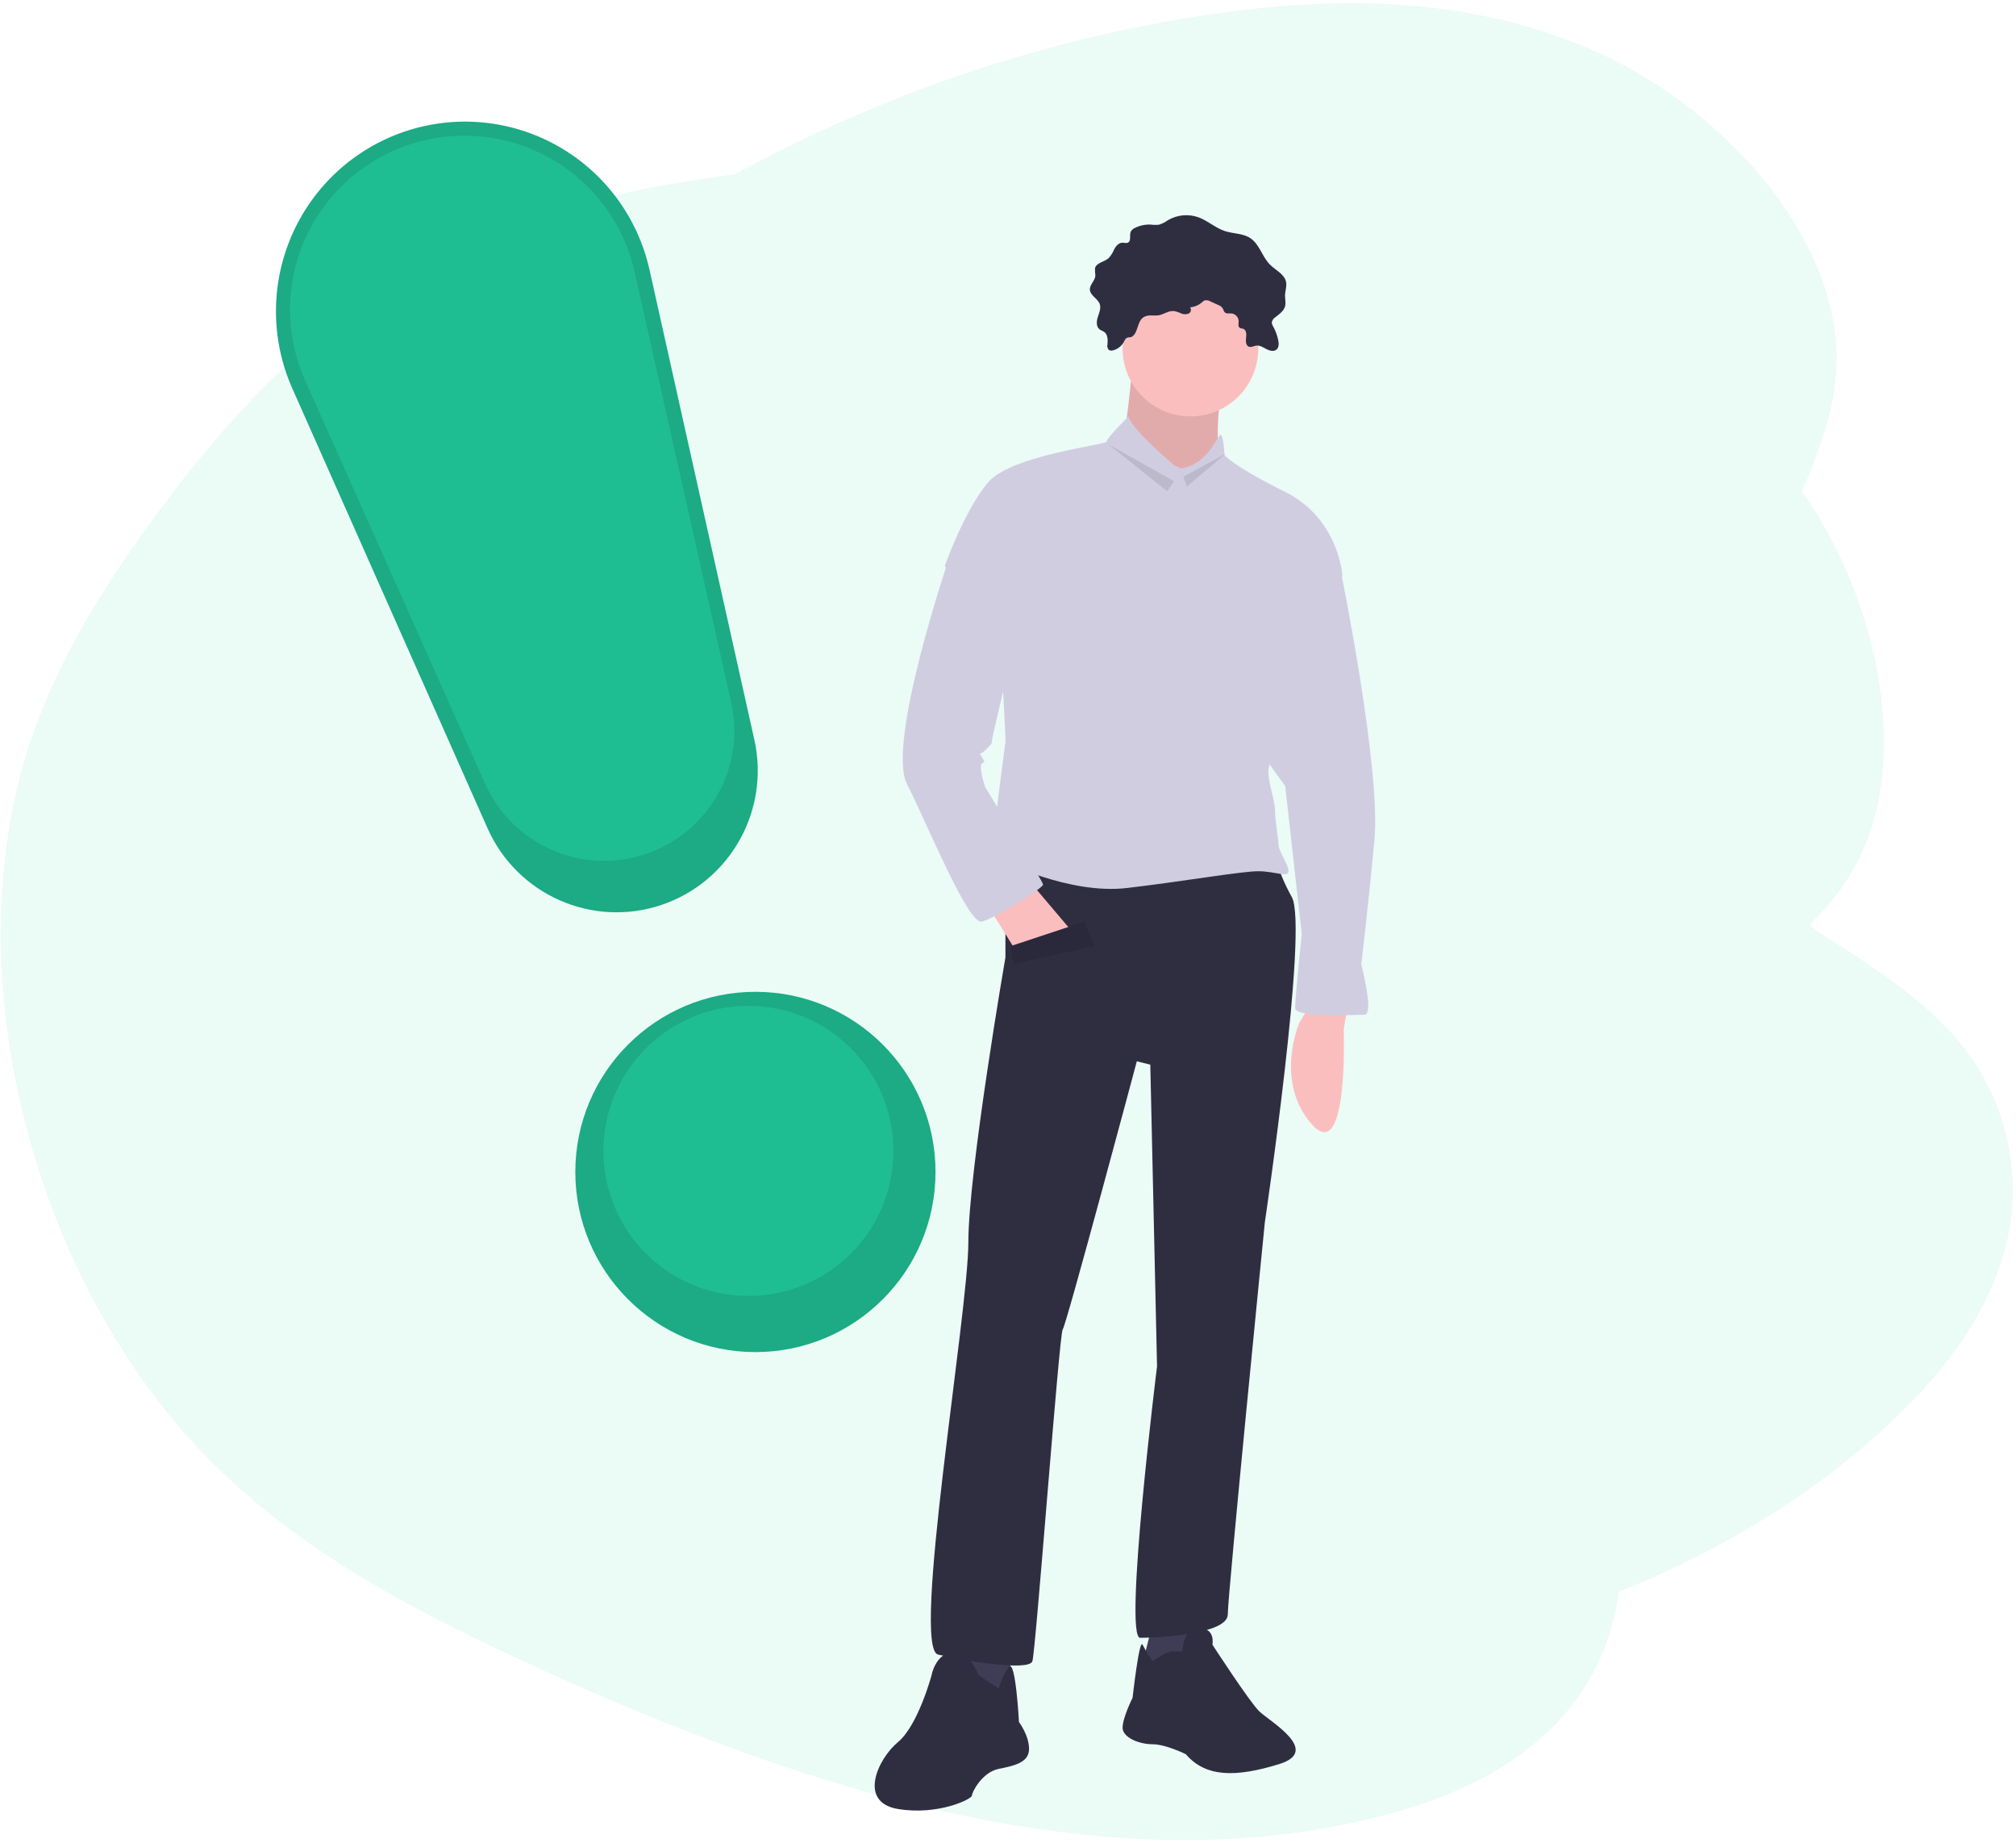 <?xml version="1.0" encoding="UTF-8"?>
<svg width="431px" height="394px" viewBox="0 0 431 394" version="1.1" xmlns="http://www.w3.org/2000/svg" xmlns:xlink="http://www.w3.org/1999/xlink">
    <!-- Generator: Sketch 53.2 (72643) - https://sketchapp.com -->
    <title>pago-rechazado</title>
    <desc>Created with Sketch.</desc>
    <g id="PAGOS" stroke="none" stroke-width="1" fill="none" fill-rule="evenodd">
        <g id="pago-rechazado" transform="translate(-45, -86)" fill-rule="nonzero">
            <g id="Group-2-Copy" fill="#38D39F" opacity="0.1">
                <path d="M179.154,129.095 C192.972,111.426 214.663,107.827 234.405,109.232 C296.415,113.647 352.388,156.555 400.804,205.094 C418.331,222.666 435.587,241.619 446.973,265.801 C470.135,315.061 463.258,383.308 431.05,423.89 C420.091,437.701 406.806,448.284 393.168,457.672 C368.921,474.356 342.763,487.748 315.239,491.562 C295.613,494.28 275.762,492.065 256.236,488.283 C201.727,477.689 148.224,454.264 103.378,414.167 C83.7,396.585 65.162,374.725 57.057,346.264 C48.952,317.804 54.142,281.771 74.227,264.933 C82.535,257.967 92.464,254.824 102.189,251.866 C116.503,247.522 131.043,243.233 143.961,234.396 C157.303,225.268 173.098,207.614 170.459,187.409 C167.626,165.748 165.354,146.709 179.154,129.095 Z" id="Path" transform="translate(257.023, 300.863) rotate(160) translate(-257.023, -300.863) "></path>
                <path d="M214.753,107.749 C228.572,90.081 250.265,86.481 270.009,87.886 C332.024,92.298 388,135.201 436.419,183.733 C453.947,201.303 471.204,220.254 482.591,244.434 C505.752,293.689 498.872,361.93 466.661,402.51 C455.7,416.32 442.414,426.903 428.775,436.29 C404.525,452.973 378.364,466.365 350.837,470.18 C331.21,472.898 311.357,470.684 291.829,466.903 C237.316,456.311 183.809,432.89 138.96,392.798 C119.282,375.218 100.742,353.361 92.638,324.903 C84.533,296.445 89.725,260.415 109.812,243.578 C118.121,236.612 128.051,233.469 137.777,230.511 C152.092,226.167 166.633,221.878 179.553,213.041 C192.896,203.914 208.693,186.261 206.055,166.058 C203.223,144.399 200.951,125.361 214.753,107.749 Z" id="Path" transform="translate(292.621, 279.499) rotate(130) translate(-292.621, -279.499) "></path>
            </g>
            <g id="Group-Copy" transform="translate(232, 132)">
                <path d="M101,169.71 L100.273,173.971 C100.273,173.971 101.364,203.441 93.362,194.209 C85.36,184.978 90.816,172.551 90.816,172.551 L92.998,169 L101,169.71 Z" id="Path" fill="#FBBEBE"></path>
                <path d="M55.144,32 C55.144,32 53.736,47 53.032,47.714 C52.328,48.429 63.592,62 63.592,62 L73.448,52.714 C73.448,52.714 72.744,39.143 74.856,36.286 C76.968,33.429 55.144,32 55.144,32 Z" id="Path" fill="#FBBEBE"></path>
                <path d="M55.144,32 C55.144,32 53.736,47 53.032,47.714 C52.328,48.429 63.592,62 63.592,62 L73.448,52.714 C73.448,52.714 72.744,39.143 74.856,36.286 C76.968,33.429 55.144,32 55.144,32 Z" id="Path" fill="#000000" opacity="0.1"></path>
                <polygon id="Path" fill="#3F3D56" points="29 306.182 29 319.272 24.059 320 17 317.818 19.117 304"></polygon>
                <path d="M22.222,312.067 C22.222,312.067 20.067,306.347 16.474,307.062 C12.882,307.777 12.163,312.067 12.163,312.067 C12.163,312.067 9.289,322.791 4.978,326.366 C0.667,329.941 -3.644,339.236 4.978,340.666 C13.6,342.096 20.785,338.521 20.785,337.806 C20.785,337.091 22.941,332.801 26.533,332.086 C30.126,331.371 33,330.656 33,327.796 C33,324.936 30.844,322.076 30.844,322.076 C30.844,322.076 30.126,308.514 28.689,310.29 C27.695,311.694 26.965,313.264 26.533,314.927 L22.222,312.067 Z" id="Path" fill="#2F2E41"></path>
                <polygon id="Path" fill="#3F3D56" points="59.75 299.722 57 310.555 63.875 312 67.313 308.389 68 299"></polygon>
                <path d="M59.401,309.093 C59.401,309.093 62.246,306.965 63.669,306.965 L65.802,306.965 C65.802,306.965 65.802,302 69.359,302 C72.915,302 72.204,305.547 72.204,305.547 C72.204,305.547 80.027,317.605 82.161,319.733 C84.295,321.861 95.675,328.246 86.429,331.083 C77.182,333.92 70.781,333.92 66.514,328.955 C66.514,328.955 62.246,326.827 59.401,326.827 C56.556,326.827 53,325.408 53,323.28 C53,321.152 55.134,316.896 55.134,316.896 C55.134,316.896 56.556,304.128 57.267,305.547 C57.979,306.965 59.401,309.093 59.401,309.093 Z" id="Path" fill="#2F2E41"></path>
                <path d="M27.948,135 L27.948,158.642 C27.948,158.642 20.025,204.493 20.025,219.538 C20.025,234.583 7.779,306.225 13.542,307.658 C19.304,309.091 32.991,311.24 33.711,309.091 C34.431,306.941 39.473,238.881 40.194,238.165 C40.914,237.448 56.041,180.851 56.041,180.851 L58.922,181.567 L60.363,246.046 C60.363,246.046 53.16,304.076 56.761,304.076 C60.363,304.076 75.489,303.359 75.489,299.061 C75.489,294.762 83.413,215.239 83.413,215.239 C83.413,215.239 92.777,152.194 89.176,145.746 C85.574,139.299 85.574,135.716 85.574,135.716 L27.948,135 Z" id="Path" fill="#2F2E41"></path>
                <circle id="Oval" fill="#FBBEBE" cx="67.5" cy="28.5" r="14.5"></circle>
                <path d="M63.983,53.404 C63.983,53.404 54.979,45.87 54.258,43 C54.258,43 49.576,47.664 49.576,48.381 C49.576,49.099 29.407,51.251 24.364,56.992 C19.322,62.732 15,74.929 15,74.929 L27.246,97.89 C27.246,97.89 27.966,110.805 27.966,112.24 C27.966,113.675 24.364,136.636 25.805,137.353 C27.246,138.071 41.653,145.246 53.898,143.811 C66.144,142.376 78.39,140.223 81.992,140.223 C85.593,140.223 88.475,141.658 88.475,140.223 C88.475,138.788 86.314,135.918 86.314,134.483 C86.314,133.048 85.593,129.46 85.593,127.308 C85.593,125.155 84.153,121.568 84.153,118.698 C84.153,115.828 100,77.082 100,77.082 C100,77.082 99.28,64.884 87.754,59.144 C76.229,53.404 74.788,51.251 74.788,51.251 C74.788,51.251 74.564,46.946 73.956,46.946 C73.347,46.946 71.186,53.404 65.424,54.121 L63.983,53.404 Z" id="Path" fill="#D0CDE1"></path>
                <polygon id="Path" fill="#FBBEBE" points="25 148.895 30.04 157 43 154.053 33.64 143"></polygon>
                <path d="M95.54,71 L99.778,76.749 C99.778,76.749 108.254,118.427 106.841,133.518 C105.428,148.609 104.016,160.106 104.016,160.106 C104.016,160.106 106.841,170.885 104.722,170.885 C102.603,170.885 89.889,171.604 89.889,169.448 C89.889,167.292 91.302,153.639 91.302,153.639 L87.77,122.02 L80,111.241 L95.54,71 Z" id="Path" fill="#D0CDE1"></path>
                <path d="M57.831,21.621 C58.72,21.247 59.749,21.551 60.702,21.391 C61.821,21.203 62.822,20.379 63.952,20.483 C64.487,20.582 65.007,20.75 65.499,20.982 C65.998,21.215 66.57,21.236 67.084,21.039 C67.33,20.926 67.511,20.709 67.578,20.448 C67.645,20.187 67.59,19.911 67.429,19.694 C68.385,19.611 69.288,19.224 70.007,18.592 C70.15,18.444 70.316,18.32 70.499,18.225 C70.929,18.113 71.387,18.184 71.763,18.421 L73.424,19.181 C73.798,19.313 74.127,19.547 74.373,19.856 C74.57,20.162 74.609,20.574 74.889,20.808 C75.246,21.107 75.779,20.961 76.245,20.99 C77.121,21.074 77.794,21.797 77.812,22.671 C77.805,23.155 77.628,23.749 78.013,24.046 C78.237,24.217 78.554,24.19 78.816,24.296 C79.495,24.569 79.498,25.508 79.398,26.229 C79.297,26.95 79.347,27.902 80.045,28.124 C80.536,28.28 81.038,27.947 81.548,27.873 C82.318,27.76 83.031,28.239 83.716,28.605 C84.402,28.971 85.312,29.218 85.906,28.719 C86.459,28.254 86.424,27.404 86.272,26.7 C86.053,25.692 85.695,24.718 85.207,23.808 C85.026,23.54 84.92,23.229 84.898,22.907 C84.982,22.449 85.259,22.048 85.659,21.806 C86.499,21.146 87.465,20.482 87.737,19.453 C87.937,18.698 87.712,17.902 87.73,17.121 C87.751,16.172 88.131,15.226 87.953,14.292 C87.629,12.601 85.735,11.786 84.511,10.566 C82.83,8.89 82.285,6.209 80.301,4.9 C78.714,3.853 76.638,3.978 74.831,3.378 C72.846,2.72 71.248,1.208 69.29,0.474 C67.125,-0.319 64.718,-0.109 62.726,1.046 C62.141,1.477 61.489,1.808 60.796,2.026 C60.212,2.093 59.621,2.086 59.039,2.006 C57.882,1.946 56.728,2.183 55.689,2.692 C55.291,2.85 54.96,3.139 54.751,3.51 C54.4,4.284 54.909,5.493 54.141,5.863 C53.783,6.036 53.359,5.871 52.961,5.879 C52.187,5.896 51.592,6.565 51.224,7.242 C50.936,7.958 50.524,8.617 50.006,9.19 C49.06,10.013 47.341,10.149 47.094,11.374 C47.089,11.893 47.119,12.412 47.182,12.927 C47.111,14.012 45.941,14.838 46.002,15.924 C46.073,17.178 47.675,17.79 48.104,18.971 C48.43,19.87 48.001,20.842 47.705,21.752 C47.41,22.661 47.321,23.827 48.084,24.409 C48.383,24.638 48.767,24.731 49.072,24.952 C49.861,25.522 49.851,26.673 49.764,27.639 C49.661,28.046 49.769,28.477 50.051,28.79 C50.314,28.949 50.634,28.987 50.928,28.895 C51.886,28.664 52.705,28.051 53.194,27.2 C53.448,26.783 53.499,26.415 53.961,26.193 C54.274,26.043 54.655,26.177 54.973,25.982 C56.491,25.054 55.968,22.406 57.831,21.621 Z" id="Path" fill="#2F2E41"></path>
                <path d="M17.807,72 L15.624,74.154 C15.624,74.154 2.525,112.927 6.891,121.544 C11.257,130.16 19.99,151.701 22.901,150.982 C25.812,150.264 36,143.802 36,143.084 C36,142.366 23.629,122.262 23.629,122.262 C23.629,122.262 22.173,117.953 22.901,117.235 C23.629,116.517 23.629,117.235 22.901,115.799 C22.173,114.363 22.173,115.799 23.629,114.363 C25.084,112.927 25.084,112.927 25.084,112.209 C25.084,111.491 29.45,93.541 29.45,93.541 L17.807,72 Z" id="Path" fill="#D0CDE1"></path>
                <polygon id="Path" fill="#2F2E41" points="29 156.25 44.84 151 47 156.25 29.72 160"></polygon>
                <polygon id="Path" fill="#000000" opacity="0.1" points="29 156.25 44.84 151 47 156.25 29.72 160"></polygon>
                <polygon id="Path" fill="#000000" opacity="0.1" points="50 49 62.526 59 64 56.857"></polygon>
                <polygon id="Path" fill="#000000" opacity="0.1" points="75 51 66 55.9 66.75 58"></polygon>
            </g>
            <g id="Group-Copy-2" transform="translate(104, 112)">
                <circle id="Oval" fill="#1FBE92" cx="102.5" cy="224.5" r="38.5"></circle>
                <path d="M82.41,167.422 L82.41,167.422 C67.658,172.386 51.561,165.29 45.232,151.034 L3.495,57.026 C-1.137,46.592 -1.166,34.683 3.416,24.227 C7.998,13.77 16.766,5.738 27.562,2.105 L27.562,2.105 C38.415,-1.546 50.302,-0.412 60.273,5.228 C70.243,10.867 77.362,20.482 79.862,31.685 L102.267,132.108 C105.644,147.243 97.071,162.489 82.41,167.422 L82.41,167.422 Z" id="Path" fill="#1FBE92"></path>
                <circle id="Oval" fill="#000000" opacity="0.1" cx="102.5" cy="224.5" r="38.5"></circle>
                <path d="M82.41,167.422 L82.41,167.422 C67.658,172.386 51.561,165.29 45.232,151.034 L3.495,57.026 C-1.137,46.592 -1.166,34.683 3.416,24.227 C7.998,13.77 16.766,5.738 27.562,2.105 L27.562,2.105 C38.415,-1.546 50.302,-0.412 60.273,5.228 C70.243,10.867 77.362,20.482 79.862,31.685 L102.267,132.108 C105.644,147.243 97.071,162.489 82.41,167.422 L82.41,167.422 Z" id="Path" fill="#000000" opacity="0.1"></path>
                <circle id="Oval" fill="#1FBE92" cx="101" cy="220" r="31"></circle>
                <path d="M79.009,156.553 L79.009,156.553 C65.403,161.105 50.557,154.598 44.719,141.522 L6.223,55.302 C1.951,45.732 1.925,34.809 6.151,25.22 C10.377,15.63 18.464,8.263 28.422,4.931 L28.422,4.931 C38.431,1.582 49.395,2.623 58.591,7.795 C67.787,12.967 74.353,21.785 76.659,32.06 L97.324,124.164 C100.438,138.045 92.531,152.028 79.009,156.553 L79.009,156.553 Z" id="Path" fill="#1FBE92"></path>
            </g>
        </g>
    </g>
</svg>